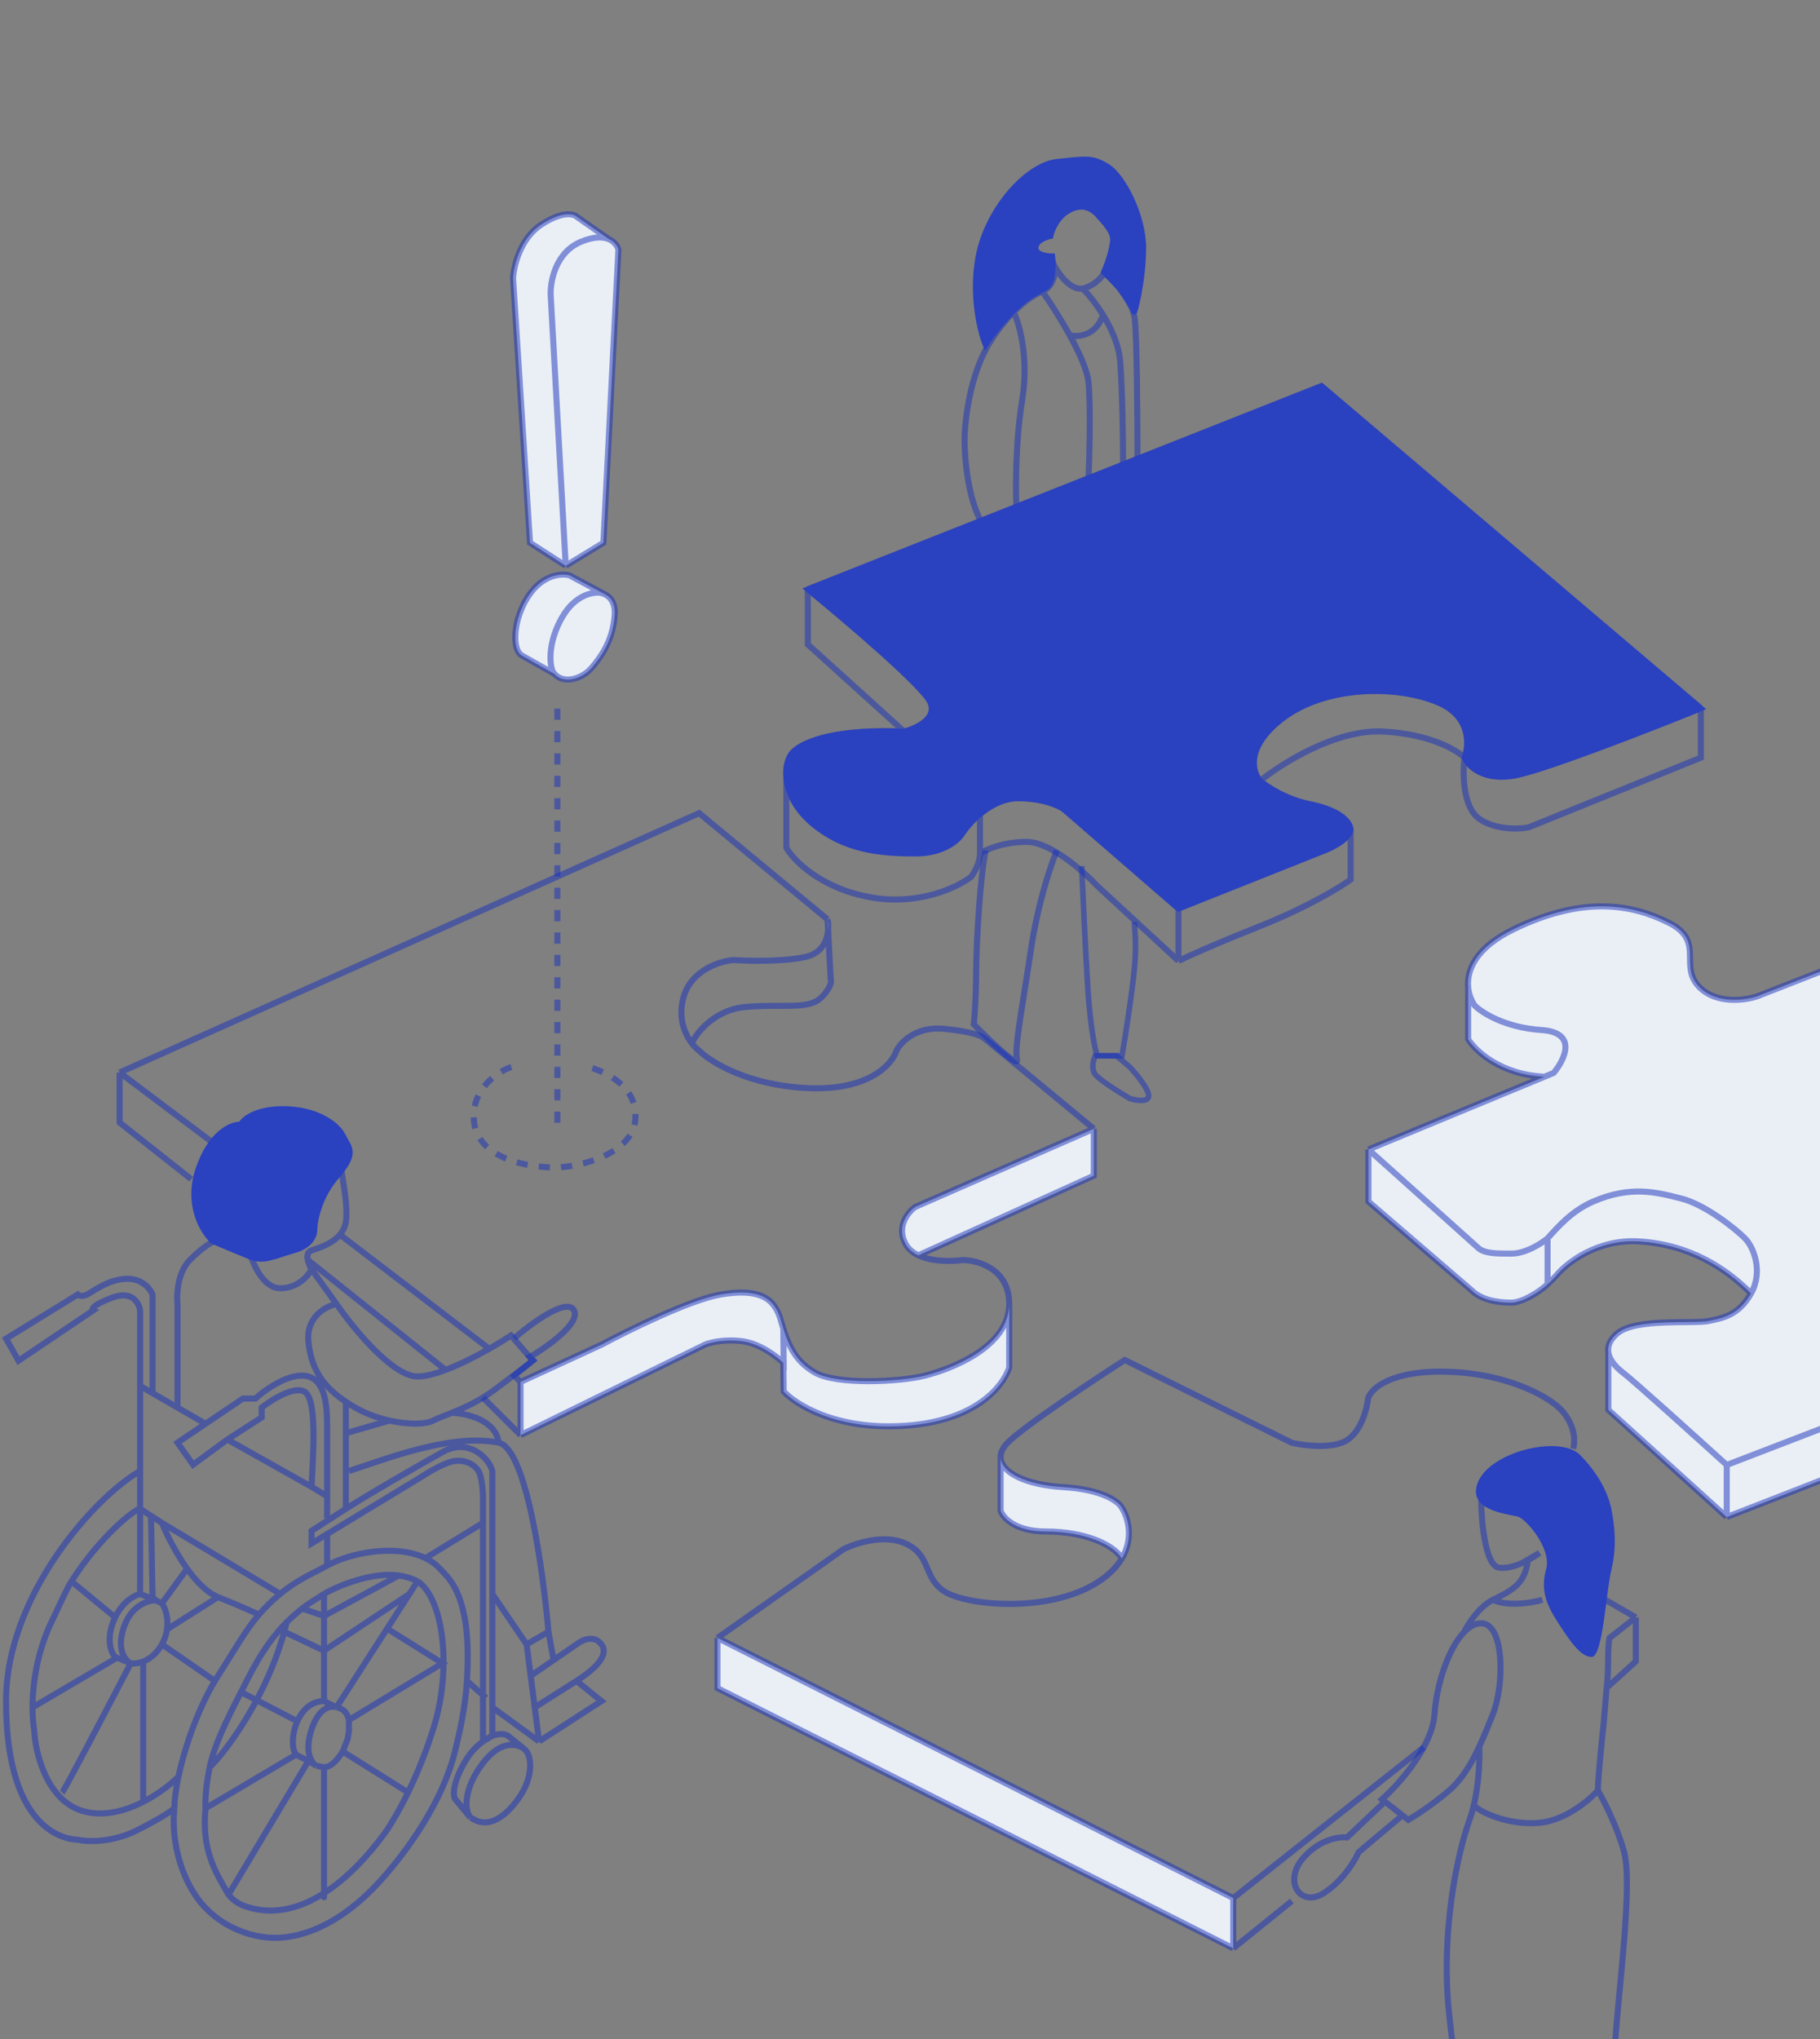 <svg width="301" height="337" viewBox="0 0 301 337" fill="none" xmlns="http://www.w3.org/2000/svg">
<rect x="0" y="0" width="301" height="337" fill="#808080" stroke="none"/>
<path d="M102.277 41.24L99.788 89.708L93.565 93.509L87.654 89.708L84.854 45.992C84.958 43.985 86.036 39.402 89.521 37.121C93.005 34.841 94.913 35.326 95.432 35.854L100.721 39.541C101.652 39.943 102.126 40.676 102.277 41.24Z" fill="#EAEFF5"/>
<path d="M101.654 101.746C101.343 105.547 99.788 108.082 97.921 110.299C96.193 112.352 93.131 113.047 91.699 111.379L86.41 108.398C84.543 107.448 84.885 102.332 87.343 98.578C89.832 94.776 93.047 94.776 94.188 95.093L100.099 98.255C100.983 98.706 101.82 99.72 101.654 101.746Z" fill="#EAEFF5"/>
<path d="M93.565 93.509L91.076 48.843C90.973 46.625 91.823 41.747 96.054 39.973C98.232 39.06 99.734 39.114 100.721 39.541M93.565 93.509L99.788 89.708L102.277 41.24C102.126 40.676 101.652 39.943 100.721 39.541M93.565 93.509L87.654 89.708L84.854 45.992C84.958 43.985 86.036 39.402 89.521 37.121C93.005 34.841 94.913 35.326 95.432 35.854L100.721 39.541M91.699 111.379C93.131 113.047 96.193 112.352 97.921 110.299C99.788 108.082 101.343 105.547 101.654 101.746C101.82 99.72 100.983 98.706 100.099 98.255M91.699 111.379C91.584 111.246 91.48 111.097 91.388 110.933C90.765 109.349 90.81 105.792 92.943 102.063C95.121 98.255 98.025 97.944 98.854 97.944C99.201 97.944 99.656 98.029 100.099 98.255M91.699 111.379L86.41 108.398C84.543 107.448 84.885 102.332 87.343 98.578C89.832 94.776 93.047 94.776 94.188 95.093L100.099 98.255" stroke="#1730BD" stroke-opacity="0.5"/>
<path d="M23.17 249.377V243.127M23.17 249.377C22.314 249.377 16.554 253.919 11.823 261.357M23.17 249.377L24.974 250.537M23.17 249.377V263.441M23.17 229.063V216.562C22.998 215.346 21.829 213.228 18.53 214.478C15.23 215.728 15.093 216.388 15.437 216.562L3.063 224.896L1.001 221.25L12.859 213.957C13.031 214.131 13.581 214.374 14.405 213.957C15.437 213.437 18.014 211.353 21.108 211.353C23.582 211.353 24.888 213.089 25.232 213.957V230.105M23.17 229.063L29.356 232.635M23.17 229.063V243.127M33.996 235.313L29.356 232.635M46.369 263.441L26.779 251.697M29.356 232.635V215.52C29.184 213.957 29.356 210.311 31.418 208.228C33.48 206.144 35.027 205.276 35.543 205.102L41.214 206.665C41.729 208.749 43.482 212.916 46.369 212.916C49.256 212.916 51.009 210.832 51.525 209.79M51.525 209.79L55.649 215.52M51.525 209.79C51.29 209.396 51.013 208.799 50.897 208.228M55.649 215.52C53.931 215.867 50.597 217.604 51.009 221.771C51.464 226.369 53.526 229.227 57.196 231.677M55.649 215.52C58.398 219.513 64.929 227.5 69.053 227.5C70.322 227.5 71.949 227.073 73.693 226.416M54.102 250.94V247.294M54.102 247.294V235.834C54.102 232.635 53.896 228.334 51.009 227.5C48.122 226.667 43.963 229.584 42.245 231.146H40.183L29.356 238.439L31.934 242.085L37.605 237.918M54.102 247.294L51.525 245.731M37.605 237.918L43.276 234.272V232.635C44.994 231.295 48.881 228.883 50.493 230.105C52.556 231.667 51.696 241.59 51.525 245.731M37.605 237.918L51.525 245.731M56.444 193.308C56.615 194.697 57.608 199.477 57.196 201.977C57.058 202.81 56.701 203.494 56.223 204.061M50.897 208.228C50.758 207.543 50.85 206.892 51.525 206.665C52.659 206.283 54.904 205.621 56.223 204.061M50.897 208.228L73.693 226.416M73.693 226.416C76.084 225.515 78.696 224.181 80.911 222.923M80.911 222.923C82.332 222.116 83.589 221.34 84.519 220.729L88.128 224.896C87.441 225.417 85.241 227.084 81.942 229.584C79.369 231.533 76.796 232.672 74.724 233.506M80.911 222.923L56.223 204.061M57.196 231.677C57.683 232.003 58.198 232.321 58.742 232.635C60.514 233.658 62.511 234.366 64.418 234.793M57.196 231.677V236.876M57.196 249.377L51.525 253.023V255.107L54.102 253.544M57.196 249.377C60.976 246.946 68.538 242.606 73.177 240.001C77.534 237.556 80.911 241.043 81.426 243.127V263.441M57.196 249.377V236.876M81.426 286.88L79.879 287.811V251.697M81.426 286.88C81.202 287.031 79.002 287.922 77.302 290.526C75.354 293.509 74.724 296.256 75.24 297.298L77.817 300.423M81.426 286.88C82.973 286.359 83.705 286.707 84.004 286.88L86.582 288.964M81.426 286.88V282.192M23.17 243.127C15.78 247.294 1.001 263.657 1.001 281.151C1.001 300.319 8.906 303.896 12.859 304.069C14.405 304.417 18.53 304.59 22.654 302.507C26.779 300.423 28.497 299.208 28.841 298.86M28.841 298.86C28.325 303.548 29.562 309.278 32.45 313.445C36.058 318.654 42.271 320.705 46.885 320.216C53.587 319.506 59.258 315.008 63.382 310.32C67.507 305.632 73.177 297.798 75.24 289.485C76.002 286.41 76.964 282.204 77.223 277.816M28.841 298.86C28.841 297.759 29.02 295.959 29.505 293.652M54.102 258.753C50.932 260.532 47.299 261.754 42.813 266.872M54.102 258.753V253.544M54.102 258.753C57.67 256.75 65.29 255.075 70.36 257.526M29.505 293.652C28.295 294.851 26.199 296.515 23.685 297.798M29.505 293.652C30.35 289.629 32.413 283.04 35.543 277.816M10.281 296.256C10.694 295.839 18.014 281.845 21.623 274.9M21.623 274.9C22.654 275.074 25.129 274.692 26.779 271.775M21.623 274.9C20.935 274.622 19.045 272.817 20.592 268.65C21.887 265.16 24.716 264.483 25.747 264.483M21.623 274.9L19.045 273.858C18.358 273.14 17.396 270.825 19.045 267.312M23.685 274.9V297.798M23.685 297.798C20.742 299.3 17.227 300.28 13.89 299.381C7.703 297.715 5.813 289.658 5.641 285.839C5.492 284.985 5.378 283.729 5.38 282.192M5.38 282.192C5.385 278.413 6.095 272.94 8.734 267.608C9.522 266.017 10.856 262.878 11.823 261.357M5.38 282.192L19.561 273.858M11.823 261.357L19.045 267.312M19.045 267.312C20.592 264.018 23.17 263.441 23.17 263.441M23.17 263.441L25.747 264.483M26.779 251.697C27.542 253.582 29.047 256.64 30.94 259.274M26.779 251.697L24.974 250.537M36.058 263.962C40.183 265.628 42.126 266.514 42.813 266.872M36.058 263.962L27.81 269.17M36.058 263.962C34.224 263.22 32.457 261.383 30.94 259.274M42.813 266.872C40.734 269.245 38.834 272.649 36.058 276.984C35.883 277.257 35.712 277.535 35.543 277.816M30.94 259.274L26.779 265.003M26.779 265.003C27.466 265.872 28.428 268.858 26.779 271.775M26.779 265.003L25.747 264.483M24.974 250.537L25.232 263.962L25.747 264.483M26.779 271.775L35.543 277.816M54.102 253.544L69.569 244.168C70.6 243.474 73.074 241.981 74.724 241.564C76.786 241.043 78.848 242.085 79.364 243.647C79.776 244.898 79.879 246.773 79.879 247.294V251.697M70.36 257.526C71.883 258.262 72.542 259.013 73.803 260.394C77.403 264.334 77.584 271.708 77.223 277.816M70.36 257.526L79.879 251.697M57.711 243.127C64.07 241.043 74.724 236.876 82.457 238.439M82.457 238.439C87.068 239.37 89.847 259.795 90.706 269.691M82.457 238.439C82.045 234.688 77.13 233.587 74.724 233.506M90.706 269.691L87.097 271.775M90.706 269.691L91.556 274.379M87.097 271.775L81.426 263.441M87.097 271.775L87.767 276.984M81.426 263.441V282.192M57.196 236.876L64.418 234.793M64.418 234.793C67.505 235.483 70.356 235.436 71.631 234.793C72.407 234.401 73.474 234.009 74.724 233.506M53.587 263.441V267.087M53.587 263.441C55.985 262.051 61.581 259.763 65.96 260.394M53.587 263.441C52.072 264.458 51.237 264.862 49.978 265.853M53.587 281.151L55.649 282.192M53.587 281.151V272.817M53.587 281.151C49.121 281.151 47.5 287.89 48.947 290.006M55.649 282.192L64.027 269.17M55.649 282.192C54.79 281.845 52.762 282.088 51.525 285.839C50.287 289.589 51.525 291.395 52.298 291.829M55.649 282.192C57 282.39 57.5 283.39 57.711 284.276M69.053 261.357L67.713 263.441M69.053 261.357C68.101 260.858 67.052 260.551 65.96 260.394M69.053 261.357C73.177 263.962 74.93 275.421 71.631 285.839C68.331 296.256 63.965 302.507 63.965 302.507C60.613 307.209 51.009 319.014 40.183 314.929C39.087 314.44 38.15 313.758 37.605 312.821C35.543 309.278 33.317 305.632 33.996 298.86M33.996 298.86L48.947 290.006M33.996 298.86C33.916 297.558 34.046 295.165 34.675 292.089M48.947 290.006L51.009 291.047M51.009 291.047L37.605 313.445M51.009 291.047L52.298 291.829M53.587 292.089C53.587 299.902 53.587 315.112 53.587 313.445C53.587 311.778 53.587 298.513 53.587 292.089ZM53.587 292.089L52.298 291.829M53.587 292.089C54.446 292.089 55.5 291.39 56.68 289.485M56.68 289.485L67.507 296.256M56.68 289.485L57.5 287.39L57.711 286.108V284.276M57.711 284.276L73.177 274.9L64.027 269.17M64.027 269.17L67.713 263.441M39.862 279.662L49 284.39M39.862 279.662C37.452 284.311 35.388 288.602 34.675 292.089M39.862 279.662C40.99 277.533 43.275 272.251 47.4 268.129M53.587 272.817L67.713 263.441M53.587 272.817V267.087M53.587 272.817L47.004 269.691M34.675 292.089C37.605 289.275 44.115 280.274 47.004 269.691M47.4 268.129C48.232 267.298 49.082 266.558 49.978 265.853M47.4 268.129C47.277 268.653 47.145 269.174 47.004 269.691M53.587 267.087L65.96 260.394M53.587 267.087L49.978 265.853M86.582 288.964C85.55 288.269 82.663 287.297 79.364 292.089C76.83 295.77 76.719 299.091 77.817 300.423M86.582 288.964C88.128 290.006 88.128 293.652 86.066 296.777C84.102 299.754 81.426 301.986 78.848 300.944C78.37 300.702 77.817 300.423 77.817 300.423M89.159 287.811L99.47 281.151L95.346 277.816M89.159 287.811L88.437 282.192M89.159 287.811L81.426 282.192M95.346 277.816L88.437 282.192M95.346 277.816C97.408 276.51 101.017 273.858 99.47 271.775C98.233 270.108 96.205 271.08 95.346 271.775L91.556 274.379M88.437 282.192L87.767 276.984M87.767 276.984L91.556 274.379M77.223 277.816L80.395 280.63" stroke="#1730BD" stroke-opacity="0.5"/>
<path d="M172.394 48.172C171.498 48.476 169.703 49.502 167.643 51.559M172.394 48.172C172.871 48.011 173.92 47.302 174.301 45.753C174.682 44.205 174.142 43.173 173.824 42.85C174.619 44.624 176.779 48.076 179.067 47.689M172.394 48.172C173.578 49.854 175.372 52.609 176.925 55.43M180.021 79.138C180.179 75.429 180.402 67.042 180.021 63.172C179.829 61.222 178.5 58.292 176.925 55.43M162.385 86.396C160.097 82.525 159.525 75.751 159.525 72.848C159.525 69.623 160.383 61.817 163.815 56.398C165.096 54.376 166.416 52.785 167.643 51.559M167.643 51.559C168.586 53.495 170.19 59.107 169.058 66.075C167.926 73.042 167.951 80.912 168.105 83.977M179.067 47.689C180.021 47.527 182.213 46.528 183.357 43.818C184.501 41.108 184.151 38.173 183.834 37.044M179.067 47.689C179.941 48.575 181.234 50.132 182.417 52.043M185.74 76.719C185.74 73.171 185.645 64.817 185.263 59.785C185.057 57.058 183.815 54.303 182.417 52.043M182.88 45.27C184.31 46.56 187.265 49.818 187.647 52.527C188.028 55.237 188.123 69.139 188.123 75.751M176.925 55.43C178.283 55.753 181.283 55.527 182.417 52.043M163 140.586C162.206 144.296 161.432 155.186 161.432 161.391C161.432 163.89 161.209 168.019 161.05 169.309C163.593 171.89 168.581 176.664 168.2 175.115C167.723 173.18 169.058 166.714 170.488 157.037C171.632 149.295 173.824 142.844 174.778 140.586" stroke="#1730BD" stroke-opacity="0.5"/>
<path d="M178.898 143.134C179.069 147.283 179.513 157.174 179.923 163.546C180.333 169.919 181.119 173.504 181.461 174.5H185.561C186.073 171.512 187.201 164.443 187.611 160.061C188.021 155.68 187.611 153.552 187.611 152.39" stroke="#1730BD" stroke-opacity="0.5" stroke-width="0.918"/>
<path d="M181.133 177.567C180.427 176.626 180.839 175.13 181.133 174.499H184.667L186.876 176.385C187.907 177.486 189.968 179.969 189.968 181.101C189.968 182.232 187.907 181.886 186.876 181.572C185.256 180.629 181.84 178.508 181.133 177.567Z" stroke="#1730BD" stroke-opacity="0.5" stroke-width="0.918"/>
<path d="M161.838 42.478C160.65 48.85 162.176 54.899 163 56.89C163.495 56.061 165.125 53.78 167.5 51.39C170.468 48.403 171.516 48.452 173 47.456C174.187 46.66 174.165 43.718 174 42.39C173.176 42.39 171.237 42.179 171.237 40.985C171.237 39.79 172.886 39.159 173.71 38.993C173.875 38.164 174.679 36.004 176.5 34.89C178.321 33.776 180 33.89 181.5 35.39C181.665 35.722 184.099 37.898 184.099 39.491C184.099 41.084 183.11 43.806 182.615 44.967L185.088 47.456C185.913 48.618 187.562 51.041 187.562 51.439C187.562 51.937 189.046 46.461 189.046 40.985C189.046 35.509 185.583 29.037 183.11 27.543C180.636 26.05 179.838 26.264 174.891 26.762C169.945 27.26 163.322 34.513 161.838 42.478Z" fill="#2A41C0" stroke="#2A41C0"/>
<path d="M133.598 97.39V106.508L149.526 120.905M133.598 97.39C139.872 102.509 152.712 113.418 153.87 116.106C155.029 118.793 151.457 120.425 149.526 120.905M133.598 97.39L218.549 63.797L281.298 117.065M149.526 120.905C138.907 120.425 133.115 122.344 131.184 124.264C130.334 125.109 129.858 126.699 130.045 128.583M281.298 117.065V125.224L252.82 136.741C251.211 137.061 247.317 137.221 244.614 135.301C241.911 133.382 241.879 127.783 242.201 125.224M281.298 117.065C273.414 120.265 256.295 126.951 250.889 128.103C245.483 129.255 242.844 126.663 242.201 125.224M242.201 125.224C243.005 123.144 243.262 118.409 237.856 116.106C231.099 113.226 219.032 113.226 211.792 118.985C206 123.592 207.126 127.623 208.413 129.063M242.201 125.224C240.913 123.944 236.408 121.288 228.686 120.905C220.963 120.521 211.953 126.183 208.413 129.063M208.413 129.063C209.539 130.023 212.757 132.134 216.619 132.902C221.445 133.862 223.376 135.781 223.376 137.221M223.376 137.221C223.376 138.373 223.376 143.14 223.376 145.379C221.606 146.659 216.136 149.986 208.413 153.058C200.69 156.129 196.185 158.176 194.898 158.816M223.376 137.221C222.99 138.757 220.319 140.1 219.032 140.58L194.898 150.178M194.898 158.816V150.178M194.898 158.816L181.383 146.339C179.13 143.94 173.66 139.141 169.799 139.141C165.937 139.141 163.041 140.42 162.076 141.06M194.898 150.178L176.073 133.862C175.269 133.222 172.598 131.942 168.351 131.942C165.963 131.942 163.768 133.155 162.076 134.559M130.045 128.583C130.283 130.976 131.592 133.844 134.563 136.261C139.872 140.58 145.665 141.06 151.457 141.06C156.09 141.06 158.536 138.821 159.18 137.701C159.743 136.86 160.757 135.652 162.076 134.559M130.045 128.583V140.1C131.229 142.18 135.625 146.723 143.734 148.259C151.843 149.794 158.375 146.659 160.628 144.899C161.11 144.259 162.076 142.596 162.076 141.06M162.076 141.06C162.076 139.525 162.076 136.086 162.076 134.559" stroke="#1730BD" stroke-opacity="0.5"/>
<path d="M153.87 116.106C155.029 118.793 151.457 120.425 149.526 120.905C138.907 120.425 133.115 122.344 131.184 124.264C130.334 125.109 129.858 126.699 130.045 128.583C130.283 130.976 131.592 133.844 134.563 136.261C139.872 140.58 145.665 141.06 151.457 141.06C156.09 141.06 158.536 138.821 159.18 137.701C159.743 136.86 160.757 135.652 162.076 134.559C163.768 133.155 165.963 131.942 168.351 131.942C172.598 131.942 175.269 133.222 176.073 133.862L194.898 150.178L219.032 140.58C220.319 140.1 222.99 138.757 223.376 137.221C223.376 135.781 221.445 133.862 216.619 132.902C212.757 132.134 209.539 130.023 208.413 129.063C207.126 127.623 206 123.592 211.792 118.985C219.032 113.226 231.099 113.226 237.856 116.106C243.262 118.409 243.005 123.144 242.201 125.224C242.844 126.663 245.483 129.255 250.889 128.103C256.295 126.951 273.414 120.265 281.298 117.065L218.549 63.797L133.598 97.39C139.872 102.509 152.712 113.418 153.87 116.106Z" fill="#2A41C0" stroke="#2A41C0" stroke-width="0.918"/>
<path d="M136.862 151.954C136.957 152.425 137.007 153.04 136.954 153.702C136.814 155.461 135.946 157.552 133.236 158.152C129.506 158.979 123.738 158.841 121.32 158.669C119.076 158.841 114.275 160.322 113.032 164.868C111.788 169.414 114.24 172.616 115.622 173.65C117.521 175.544 123.807 179.435 133.754 179.848C143.7 180.262 147.569 175.888 148.259 173.65C148.95 172.272 151.471 169.62 156.03 170.034C160.589 170.447 162.419 171.239 162.765 171.583L180.897 186.564V194.312L151.886 207.478C154.166 208.56 157.392 208.509 159.138 208.26C161.729 208.26 166.909 209.706 166.909 215.492V226.044C165.873 229.144 161.418 234.812 149.813 235.638C138.209 236.465 131.528 232.046 129.609 229.98L129.553 225.251C128.475 224.198 125.725 222.097 122.875 221.691C119.973 221.277 117.521 221.863 116.658 222.207L86.093 237.188V228.406L99.562 222.207C104.052 219.797 114.275 214.769 119.248 213.942C125.465 212.909 128.055 214.459 129.091 218.075C129.243 218.603 129.394 219.12 129.553 219.624C130.485 222.574 131.693 225.092 134.79 226.856C138.416 228.923 148.777 228.406 152.922 227.373C157.066 226.34 166.909 222.724 166.909 215.492C166.909 209.706 161.729 208.26 159.138 208.26C157.392 208.509 154.166 208.56 151.886 207.478C151.01 207.062 150.273 206.48 149.813 205.677C148.156 202.784 150.159 200.339 151.368 199.478L180.897 186.564L162.765 171.583C162.419 171.239 160.589 170.447 156.03 170.034C151.471 169.62 148.95 172.272 148.259 173.65C147.569 175.888 143.7 180.262 133.754 179.848C123.807 179.435 117.521 175.544 115.622 173.65C114.24 172.616 111.788 169.414 113.032 164.868C114.275 160.322 119.076 158.841 121.32 158.669C123.738 158.841 129.506 158.979 133.236 158.152C135.946 157.552 136.814 155.461 136.954 153.702L136.862 151.954Z" fill="#EAEFF5"/>
<path d="M19.782 177.266L115.622 134.39L136.862 151.954M19.782 177.266L34.795 188.556M19.782 177.266V185.531L31.627 194.892M136.862 151.954C137.207 153.676 136.966 157.326 133.236 158.152C129.506 158.979 123.738 158.841 121.32 158.669C119.076 158.841 114.275 160.322 113.032 164.868C111.788 169.414 114.24 172.616 115.622 173.65C117.521 175.544 123.807 179.435 133.754 179.848C143.7 180.262 147.569 175.888 148.259 173.65C148.95 172.272 151.471 169.62 156.03 170.034C160.589 170.447 162.419 171.239 162.765 171.583L180.897 186.564M136.862 151.954L137.38 161.768C137.553 162.113 137.484 163.215 135.826 164.868C133.754 166.934 129.609 165.901 123.393 166.418C118.419 166.831 115.449 170.378 114.586 172.1M180.897 186.564L151.368 199.478C150.159 200.339 148.156 202.784 149.813 205.677C150.273 206.48 151.01 207.062 151.886 207.478M180.897 186.564V194.312L151.886 207.478M166.909 215.492C166.909 209.706 161.729 208.26 159.138 208.26C157.392 208.509 154.166 208.56 151.886 207.478M166.909 215.492C166.909 222.724 157.066 226.34 152.922 227.373C148.777 228.406 138.416 228.923 134.79 226.856C131.693 225.092 130.485 222.574 129.553 219.624M166.909 215.492V226.044C165.873 229.144 161.418 234.812 149.813 235.638C138.209 236.465 131.528 232.046 129.609 229.98L129.553 225.251M86.093 228.406L99.562 222.207C104.052 219.797 114.275 214.769 119.248 213.942C125.465 212.909 128.055 214.459 129.091 218.075C129.243 218.603 129.394 219.12 129.553 219.624M86.093 228.406V237.188M86.093 228.406L85.056 227.373L88.165 224.79L87.647 224.274C90.582 222.552 96.143 218.591 94.9 216.525C93.656 214.459 87.82 218.763 85.056 221.174M86.093 237.188L116.658 222.207C117.521 221.863 119.973 221.277 122.875 221.691C125.725 222.097 128.475 224.198 129.553 225.251M86.093 237.188L79.876 230.989M129.553 219.624L129.609 225.307C129.591 225.289 129.572 225.27 129.553 225.251" stroke="#1730BD" stroke-opacity="0.5"/>
<path d="M32.352 193.139C30.29 199.328 33.212 203.97 34.93 205.517C36.133 206.033 39.055 207.271 41.117 208.096C43.695 209.127 45.242 208.096 48.851 207.064C51.739 206.239 52.461 204.314 52.461 203.454C52.461 201.907 53.182 197.987 56.07 194.686C59.679 190.56 58.132 189.529 57.101 187.466C56.07 185.403 52.461 182.824 46.789 182.824C42.252 182.824 40.086 184.543 39.571 185.403C38.024 185.403 34.415 186.95 32.352 193.139Z" fill="#2A41C0"/>
<path d="M84.565 176.344C82.34 177.113 77.986 179.942 78.367 185.108C78.844 191.566 87.426 192.95 91.717 192.95C96.008 192.95 104.59 190.643 105.066 185.108C105.543 179.573 100.299 177.267 97.438 176.344" stroke="#1730BD" stroke-opacity="0.5" stroke-dasharray="1.85 1.85"/>
<path d="M92.182 117.119V185.57" stroke="#1730BD" stroke-opacity="0.5" stroke-dasharray="1.85 1.85"/>
<path d="M118.659 270.709L203.958 313.708V322.015L118.659 279.016V270.709L139.499 256.05C141.438 255.073 146.187 253.509 149.677 255.073C154.039 257.027 152.585 260.448 155.977 262.891C159.37 265.334 173.425 266.8 181.664 261.425C183.525 260.211 184.76 258.891 185.541 257.57C184.087 255.18 179.241 253.118 172.94 253.118C167.9 253.118 165.869 250.838 165.484 249.698V240.902C165.587 243.364 169.604 245.418 175.848 245.789C182.439 246.18 185.057 248.232 185.541 249.209C186.585 250.846 187.528 254.211 185.541 257.57C184.76 258.891 183.525 260.211 181.664 261.425C173.425 266.8 159.37 265.334 155.977 262.891C152.585 260.448 154.039 257.027 149.677 255.073C146.187 253.509 141.438 255.073 139.499 256.05L118.659 270.709Z" fill="#EAEFF5"/>
<path d="M203.958 313.708L118.659 270.709M203.958 313.708V322.015M203.958 313.708L235.461 288.788M118.659 270.709L139.499 256.05C141.438 255.073 146.187 253.509 149.677 255.073C154.039 257.027 152.585 260.448 155.977 262.891C159.37 265.334 173.425 266.8 181.664 261.425C183.525 260.211 184.76 258.891 185.541 257.57M118.659 270.709V279.016L203.958 322.015M260.178 239.436C260.954 236.309 258.886 233.573 257.755 232.596C255.816 230.804 249.516 227.123 239.823 226.732C230.13 226.341 226.737 229.501 226.252 231.13C226.091 232.758 225.186 236.407 222.86 237.971C220.533 239.534 215.751 238.948 213.651 238.459L186.026 224.777C180.695 228.198 169.354 235.723 166.64 238.459C165.818 239.287 165.451 240.116 165.484 240.902M203.958 322.015L213.651 314.197M165.484 240.902C165.587 243.364 169.604 245.418 175.848 245.789C182.439 246.18 185.057 248.232 185.541 249.209C186.585 250.846 187.528 254.211 185.541 257.57M165.484 240.902V249.698C165.869 250.838 167.9 253.118 172.94 253.118C179.241 253.118 184.087 255.18 185.541 257.57" stroke="#1730BD" stroke-opacity="0.5"/>
<path d="M231.939 300.03L232.903 300.784C234.029 300.137 236.956 298.262 239.658 295.935C241.773 294.112 243.321 291.529 244.656 288.661M231.939 300.03L224.702 306.118C224.058 307.573 222 310.967 218.912 312.906C215.053 315.331 212.158 310.967 215.535 307.088C218.237 303.984 221.485 303.532 222.772 303.693L229.044 297.767M231.939 300.03L229.044 297.767M229.044 297.767L228.561 297.39C231.295 294.965 236.86 288.758 237.245 283.327C237.605 278.275 239.567 272.416 242.139 269.75M244.656 288.661C245.453 286.951 246.174 285.139 246.895 283.327C248.824 278.478 248.824 268.295 244.965 268.295C243.978 268.295 243.023 268.834 242.139 269.75M244.656 288.661C244.74 290.514 244.635 294.598 243.747 298.359M264.263 295.935C265.228 297.551 267.447 301.851 268.605 306.118C270.052 311.452 267.64 329.393 267.158 337.152C266.772 343.358 269.248 350.082 270.535 352.669C270.283 352.871 269.959 353.129 269.57 353.435M264.263 295.935C262.816 297.551 258.859 300.881 254.614 301.269C249.307 301.754 244.459 299.329 243.747 298.359M264.263 295.935C264.263 293.672 265.228 284.782 265.228 284.782L265.71 278.963M243.747 298.359C243.55 299.193 243.315 300.01 243.035 300.784C241.105 306.118 238.21 319.21 239.658 332.788C240.816 343.649 242.392 356.386 243.035 361.397C243.559 361.674 244.213 361.971 244.965 362.252M270.535 267.326L266.193 270.72C265.779 272.798 266.143 275.604 265.71 278.963M270.535 267.326V274.599L265.71 278.963M270.535 267.326L264.667 263.931M244.965 362.252C246.412 368.432 249.5 382.345 250.272 388.551C251.044 394.758 250.915 397.926 250.754 398.734C251.88 399.543 254.228 400.674 254.614 398.734C255.096 396.31 256.544 377.884 256.544 370.61C256.544 364.791 256.544 362.911 256.544 362.699M244.965 362.252C247.968 363.376 252.524 364.256 256.544 362.699M256.544 362.699C257.377 362.376 258.187 361.949 258.956 361.397C259.782 360.804 260.589 360.218 261.368 359.647M261.368 359.647C262.172 361.362 263.877 366.343 264.263 372.55C264.649 378.756 265.389 387.097 265.71 390.491C266.675 391.784 268.798 393.594 269.57 390.491C270.535 386.612 270.535 372.55 270.535 365.276C270.535 359.457 269.892 354.957 269.57 353.435M261.368 359.647C264.889 357.068 267.855 354.784 269.57 353.435M244.965 247.929C244.965 250.839 245.544 258.694 247.859 259.082C249.048 259.281 250.456 258.893 251.719 258.337M251.719 258.337L254.614 256.658C254.162 256.998 253.479 257.447 252.684 257.869M251.719 258.337C252.053 258.19 252.377 258.031 252.684 257.869M242.139 269.75C242.759 268.457 244.579 265.58 246.895 264.416M246.895 264.416C249.789 262.961 252.202 261.989 252.684 257.869M246.895 264.416C249.413 265.58 253.412 264.901 255.096 264.416" stroke="#1730BD" stroke-opacity="0.5"/>
<path d="M244.34 245.204C242.837 249.46 248.66 250.162 251.009 250.646C252.419 251.06 256.648 255.966 255.708 259.351C254.768 262.737 255.708 265.155 257.587 268.056C259.467 270.958 261.346 273.86 263.225 273.86C265.105 273.86 265.575 263.22 266.514 259.351C267.454 255.482 266.984 251.938 266.514 249.52C266.044 247.102 264.635 243.875 261.346 240.49C258.057 237.105 246.22 239.884 244.34 245.204Z" fill="#2A41C0"/>
<path d="M321.733 152.524L383 204.665V212.764L285.576 250.731L265.991 233.013V223.503C265.844 222.506 266.218 221.432 267.497 220.358C270.51 217.827 280.052 218.839 282.563 218.333C285.074 217.827 287.585 217.32 289.593 213.777C285.576 209.727 279.55 205.677 271.012 205.171C264.183 204.766 259.127 208.715 257.453 210.74C257.081 211.162 256.559 211.701 255.947 212.26C254.357 213.712 251.661 215.296 249.921 215.296C247.51 215.296 244.899 214.789 243.392 213.271L226.318 198.59V189.985L255.445 177.952C248.213 177.639 244.008 173.694 242.81 171.761V163.155C242.559 160.358 244.034 156.617 250.423 153.537C261.973 147.968 270.008 149.487 276.034 152.524C282.061 155.562 277.541 159.611 281.056 163.155C283.868 165.99 288.589 165.349 290.598 164.674L321.733 152.524Z" fill="#EAEFF5"/>
<path d="M383 204.665L321.733 152.524L290.598 164.674C288.589 165.349 283.868 165.99 281.056 163.155C277.541 159.611 282.061 155.562 276.034 152.524C270.008 149.487 261.973 147.968 250.423 153.537C244.034 156.617 242.559 160.358 242.81 163.155M383 204.665L285.576 242.125M383 204.665V212.764L285.576 250.731M226.318 189.985L244.397 206.184C245.401 207.196 247.51 207.196 249.921 207.196C252.331 207.196 254.942 205.509 255.947 204.665M226.318 189.985V198.59L243.392 213.271C244.899 214.789 247.51 215.296 249.921 215.296C251.661 215.296 254.357 213.712 255.947 212.26M226.318 189.985L255.445 177.952M255.947 204.665C257.621 202.809 259.964 200.109 263.48 198.59C269.758 195.878 274.026 197.072 278.043 198.084C282.061 199.097 287.082 203.146 288.589 204.665C290.096 206.184 291.602 210.233 289.593 213.777M255.947 204.665V212.26M289.593 213.777C287.585 217.32 285.074 217.827 282.563 218.333C280.052 218.839 270.51 217.827 267.497 220.358C266.218 221.432 265.844 222.506 265.991 223.503M289.593 213.777C285.576 209.727 279.55 205.677 271.012 205.171C264.183 204.766 259.127 208.715 257.453 210.74C257.081 211.162 256.559 211.701 255.947 212.26M285.576 242.125C280.554 237.569 270.109 228.154 268.502 226.939C267.345 226.065 266.189 224.855 265.991 223.503M285.576 242.125V250.731M285.576 250.731L265.991 233.013V223.503M242.81 163.155C242.922 164.403 243.378 165.463 243.894 166.192C245.066 167.373 248.916 169.837 254.942 170.242C260.969 170.647 258.793 175.135 256.951 177.329L255.445 177.952M242.81 163.155V171.761C244.008 173.694 248.213 177.639 255.445 177.952" stroke="#1730BD" stroke-opacity="0.5"/>
</svg>
